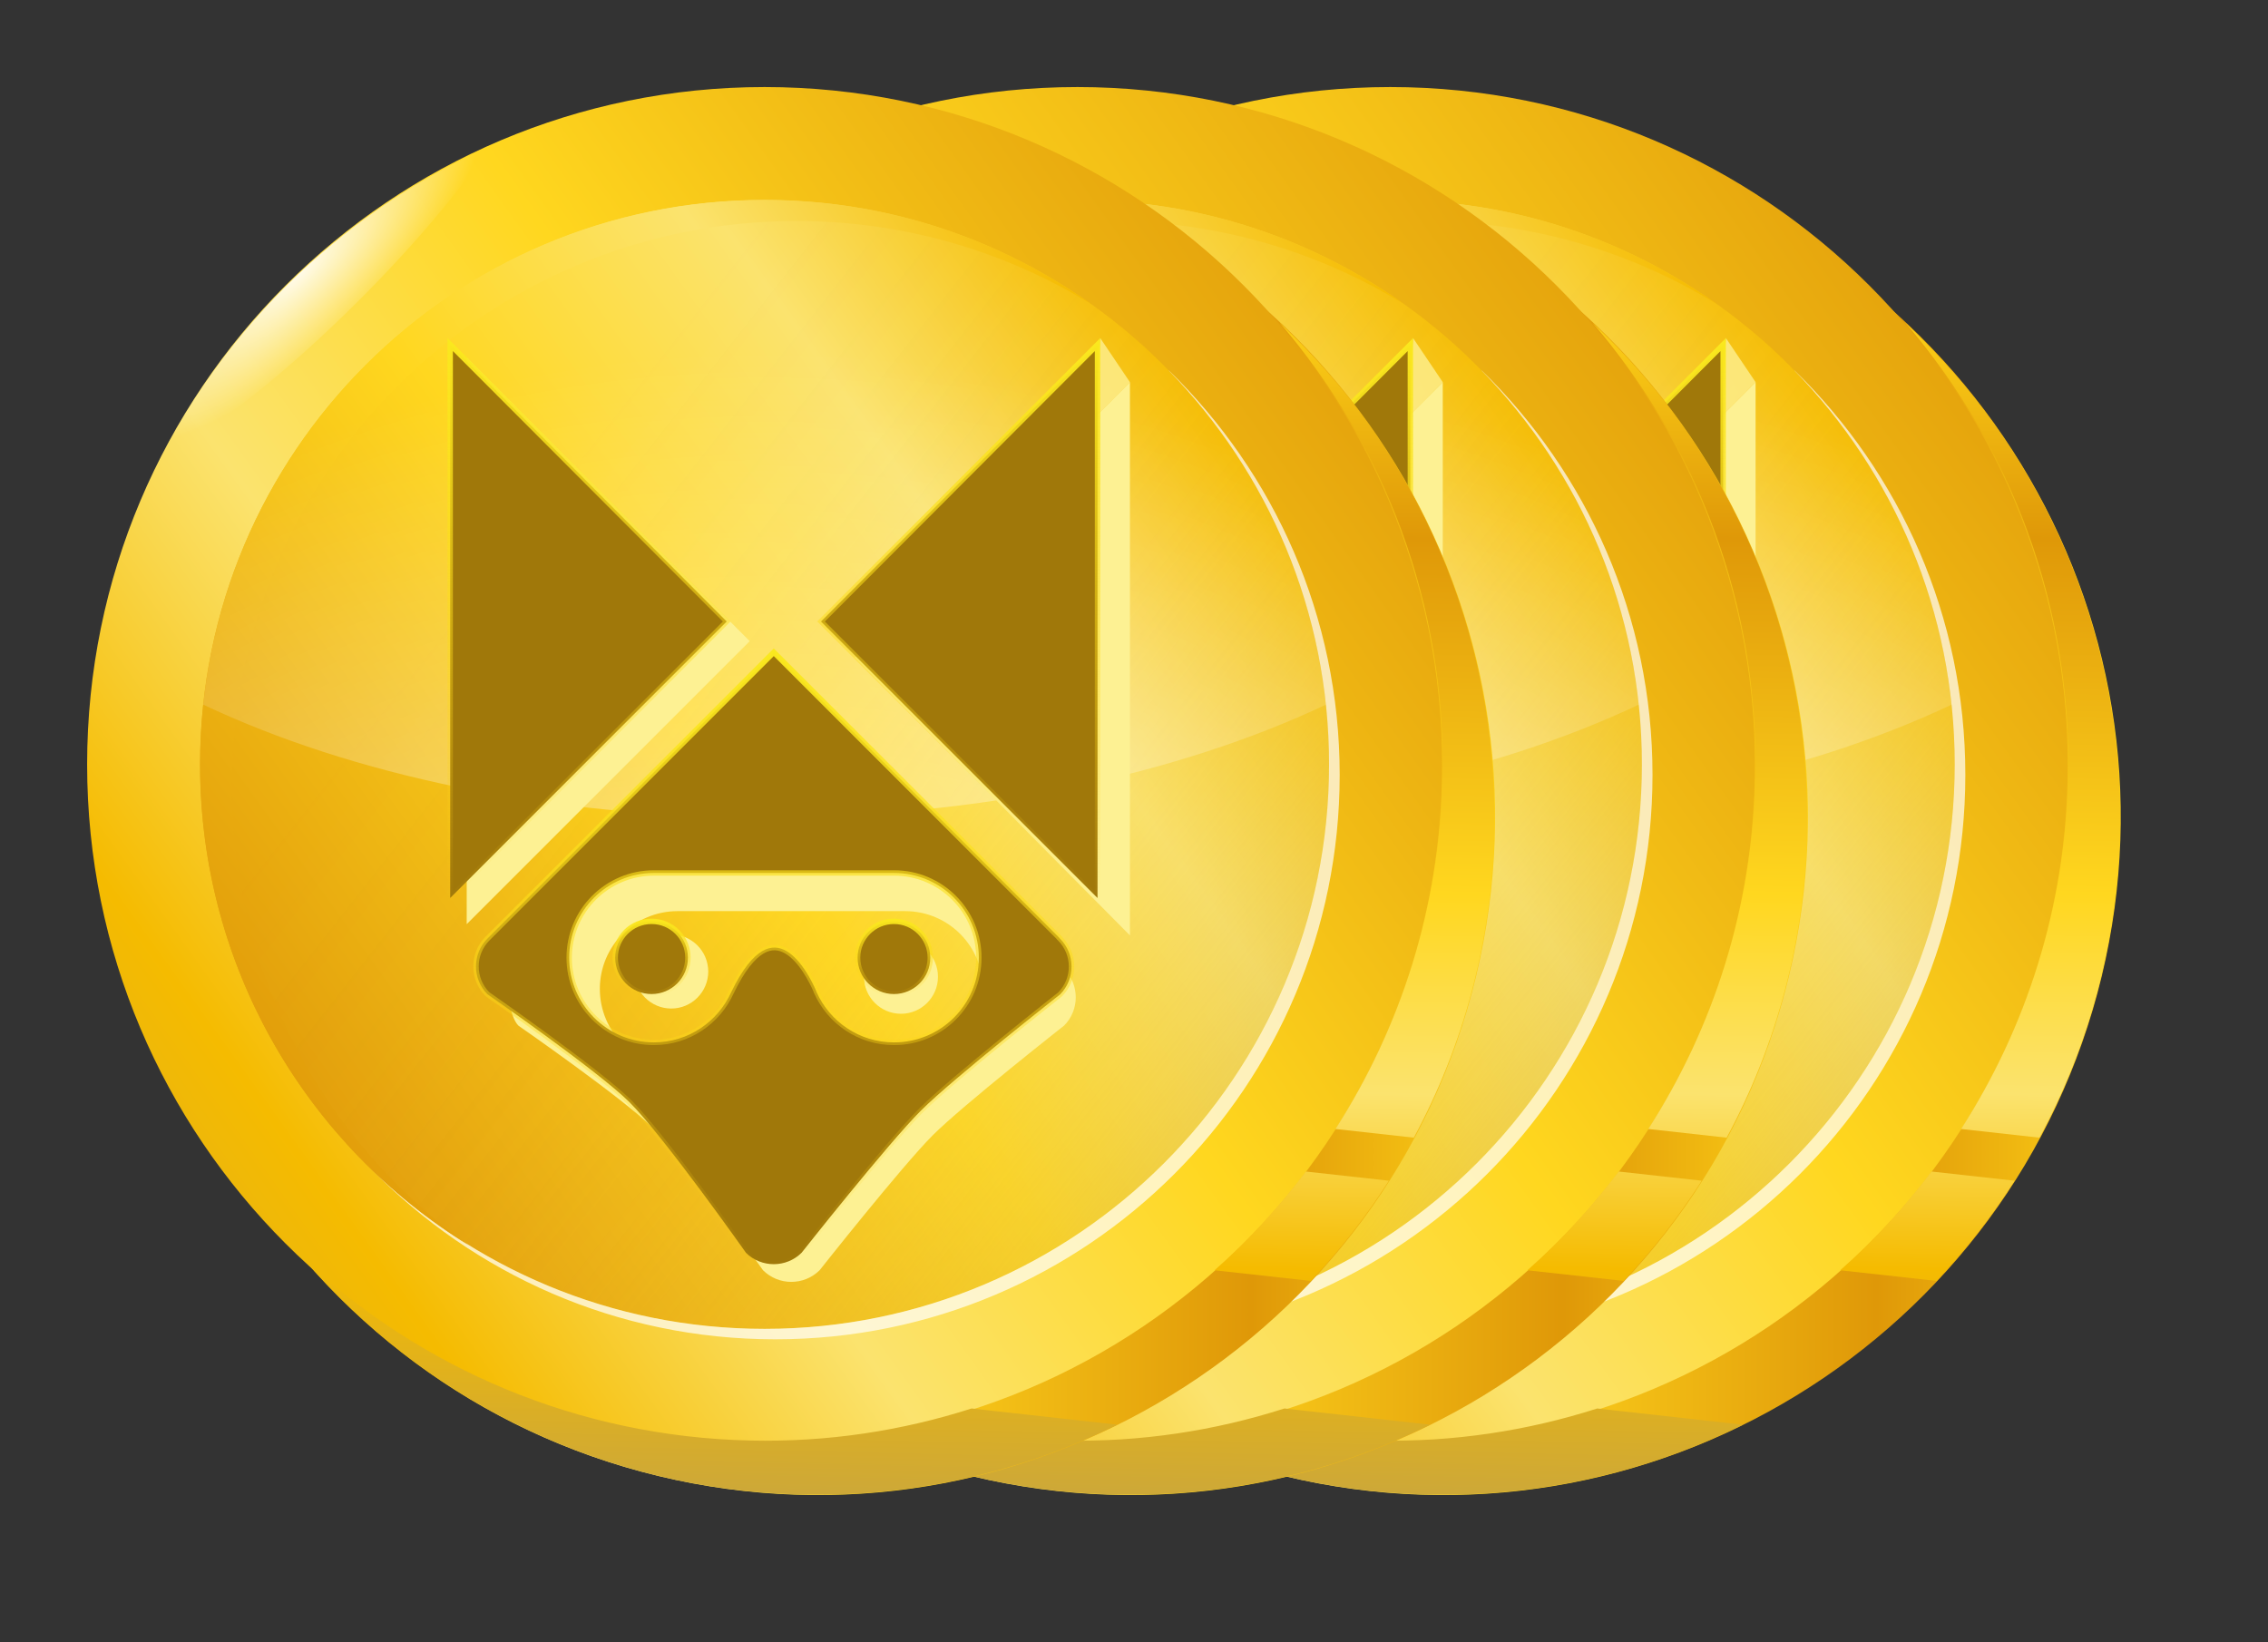 <svg width="58" height="42" viewBox="0 0 58 42" fill="none" xmlns="http://www.w3.org/2000/svg">
<rect x="0" y="0" width="58" height="42" fill="#333333" stroke="none"/>
<path d="M53.748 24.967C55.991 15.665 50.269 6.306 40.967 4.062C31.665 1.819 22.306 7.541 20.062 16.843C17.819 26.145 23.541 35.504 32.843 37.748C42.145 39.991 51.504 34.269 53.748 24.967Z" fill="url(#paint0_linear_588_111)"/>
<path d="M35.553 36.877C45.122 36.877 52.879 29.12 52.879 19.551C52.879 9.983 45.122 2.226 35.553 2.226C25.985 2.226 18.228 9.983 18.228 19.551C18.228 29.12 25.985 36.877 35.553 36.877Z" fill="url(#paint1_linear_588_111)"/>
<path d="M35.553 33.986C43.526 33.986 49.988 27.523 49.988 19.551C49.988 11.579 43.526 5.116 35.553 5.116C27.581 5.116 21.118 11.579 21.118 19.551C21.118 27.523 27.581 33.986 35.553 33.986Z" fill="url(#paint2_linear_588_111)"/>
<path style="mix-blend-mode:multiply" opacity="0.5" d="M35.553 33.986C43.526 33.986 49.988 27.523 49.988 19.551C49.988 11.579 43.526 5.116 35.553 5.116C27.581 5.116 21.118 11.579 21.118 19.551C21.118 27.523 27.581 33.986 35.553 33.986Z" fill="url(#paint3_linear_588_111)"/>
<g style="mix-blend-mode:overlay" opacity="0.7">
<path d="M45.891 9.478C48.424 12.079 49.988 15.629 49.988 19.547C49.988 27.519 43.525 33.983 35.553 33.983C31.634 33.983 28.084 32.418 25.484 29.885C28.107 32.578 31.769 34.251 35.825 34.251C43.797 34.251 50.26 27.788 50.26 19.816C50.26 15.759 48.584 12.097 45.894 9.475L45.891 9.478Z" fill="white"/>
</g>
<path style="mix-blend-mode:multiply" d="M21.927 20.091C21.927 12.119 28.39 5.652 36.365 5.652C39.137 5.652 41.722 6.435 43.92 7.787C41.558 6.103 38.671 5.112 35.553 5.112C27.578 5.112 21.115 11.575 21.115 19.551C21.115 24.755 23.867 29.311 27.995 31.852C24.322 29.233 21.927 24.945 21.927 20.091Z" fill="url(#paint4_linear_588_111)"/>
<path style="mix-blend-mode:multiply" d="M49.392 29.96L51.519 30.195C50.934 31.111 50.268 31.968 49.526 32.758L47.06 32.486C47.921 31.726 48.699 30.876 49.396 29.96H49.392Z" fill="url(#paint5_linear_588_111)"/>
<path style="mix-blend-mode:multiply" d="M52.89 19.898C52.987 15.461 51.404 11.375 48.725 8.253C52.197 11.501 54.324 16.154 54.213 21.284C54.149 24.111 53.412 26.763 52.156 29.095L50.152 28.872C51.817 26.279 52.816 23.206 52.886 19.898H52.89Z" fill="url(#paint6_linear_588_111)"/>
<path style="mix-blend-mode:multiply" d="M23.741 32.172C26.747 34.984 30.755 36.743 35.196 36.84C37.166 36.884 39.066 36.59 40.847 36.02L44.572 36.434C42.151 37.633 39.413 38.285 36.522 38.221C31.396 38.11 26.84 35.778 23.744 32.172H23.741Z" fill="url(#paint7_linear_588_111)"/>
<path style="mix-blend-mode:overlay" opacity="0.9" d="M35.553 20.903C41.078 20.903 46.114 19.812 49.91 18.02C49.147 10.767 43.011 5.112 35.553 5.112C28.096 5.112 21.96 10.763 21.197 18.02C24.993 19.812 30.025 20.903 35.553 20.903Z" fill="url(#paint8_radial_588_111)"/>
<path style="mix-blend-mode:overlay" opacity="0.9" d="M49.027 29.613C49.843 31.483 46.978 34.534 42.627 36.431C38.28 38.327 34.093 38.349 33.277 36.483C32.462 34.613 35.326 31.562 39.677 29.666C44.024 27.77 48.212 27.747 49.027 29.613Z" fill="url(#paint9_radial_588_111)"/>
<path style="mix-blend-mode:overlay" opacity="0.9" d="M25.19 7.672C26.606 6.257 27.772 4.863 28.528 3.742C24.907 5.348 21.942 8.16 20.135 11.666C21.342 11.092 23.249 9.613 25.19 7.672Z" fill="url(#paint10_radial_588_111)"/>
<path opacity="0.78" d="M44.136 8.645L44.896 9.773L43.995 10.678L44.136 8.645Z" fill="#FDF193"/>
<path d="M27.935 16.348V23.634L35.173 16.396L27.935 9.144V16.348Z" fill="#FDF193"/>
<path d="M44.896 16.974V23.922L37.863 16.818L44.896 9.773V16.974Z" fill="#FDF193"/>
<path d="M33.166 23.899C32.645 23.899 32.22 24.324 32.22 24.846C32.22 25.367 32.645 25.792 33.166 25.792C33.688 25.792 34.112 25.367 34.112 24.846C34.112 24.324 33.688 23.899 33.166 23.899Z" fill="#FDF193"/>
<path d="M39.041 25.926C39.563 25.926 39.987 25.502 39.987 24.979C39.987 24.457 39.563 24.033 39.041 24.033C38.518 24.033 38.094 24.457 38.094 24.979C38.094 25.502 38.518 25.926 39.041 25.926Z" fill="#FDF193"/>
<path d="M43.212 24.78L36.235 17.803L29.257 23.39C28.859 23.789 28.859 25.827 29.257 26.229C29.257 26.229 31.925 28.081 32.692 28.84C33.511 29.652 35.512 32.484 35.512 32.484C35.911 32.882 36.559 32.882 36.961 32.484C36.961 32.484 39.055 29.835 39.848 29.038C40.623 28.263 43.212 26.229 43.212 26.229C43.611 25.831 43.611 25.182 43.212 24.78ZM39.144 27.28C38.336 27.28 37.333 27.252 37.023 26.559C37.023 26.559 36.72 26.68 36.677 26.213C36.374 26.68 35.792 26.338 36.331 25.867C36.171 25.498 35.699 24.279 34.6 26.559C34.291 27.252 34.137 27.28 33.329 27.28C32.23 27.28 31.34 26.389 31.34 25.29C31.34 24.191 32.23 23.301 33.329 23.301H39.148C40.247 23.301 41.137 24.191 41.137 25.29C41.137 26.389 40.247 27.28 39.148 27.28H39.144Z" fill="#FDF193"/>
<path d="M34.584 15.894L27.513 22.965V15.845V8.812L34.584 15.894Z" fill="#A0780A" stroke="url(#paint11_linear_588_111)" stroke-width="0.138"/>
<path d="M44.067 15.845V22.965L36.996 15.894L44.067 8.812V15.845Z" fill="#A0780A" stroke="url(#paint12_linear_588_111)" stroke-width="0.138"/>
<path d="M33.592 24.491C33.592 25.005 33.176 25.421 32.663 25.421C32.15 25.421 31.733 25.005 31.733 24.491C31.733 23.978 32.15 23.562 32.663 23.562C33.176 23.562 33.592 23.978 33.592 24.491Z" fill="#A0780A" stroke="url(#paint13_linear_588_111)" stroke-width="0.138"/>
<path d="M39.79 24.491C39.79 25.005 39.374 25.421 38.861 25.421C38.348 25.421 37.932 25.005 37.932 24.491C37.932 23.978 38.348 23.562 38.861 23.562C39.374 23.562 39.79 23.978 39.79 24.491Z" fill="#A0780A" stroke="url(#paint14_linear_588_111)" stroke-width="0.138"/>
<path d="M43.107 24.004C43.5 24.397 43.501 25.037 43.11 25.431L43.106 25.434L43.083 25.452L42.994 25.522C42.918 25.582 42.808 25.67 42.673 25.777C42.404 25.991 42.036 26.285 41.643 26.605C40.858 27.244 39.966 27.988 39.554 28.399L39.596 28.441L39.554 28.399C39.13 28.821 38.365 29.733 37.708 30.536C37.379 30.938 37.076 31.314 36.856 31.59C36.746 31.728 36.656 31.84 36.594 31.919L36.522 32.009L36.504 32.032L36.5 32.037C36.107 32.427 35.471 32.427 35.077 32.039L35.075 32.035L35.057 32.01L34.988 31.913C34.929 31.829 34.843 31.709 34.737 31.562C34.525 31.268 34.234 30.867 33.916 30.439C33.281 29.586 32.533 28.619 32.097 28.186L32.097 28.186C31.688 27.781 30.776 27.089 29.971 26.501C29.568 26.206 29.19 25.936 28.913 25.74C28.774 25.642 28.661 25.563 28.582 25.508L28.491 25.444L28.467 25.427L28.464 25.425C28.075 25.031 28.076 24.393 28.468 24L35.788 16.681L43.087 23.98V23.984L43.107 24.004ZM36.877 25.356L36.877 25.359L36.883 25.373C37.222 26.131 37.98 26.658 38.861 26.658H38.865C40.062 26.658 41.032 25.688 41.032 24.491C41.032 23.295 40.062 22.325 38.865 22.325H32.722C31.525 22.325 30.556 23.295 30.556 24.491C30.556 25.688 31.525 26.658 32.722 26.658C33.603 26.658 34.361 26.127 34.7 25.374C34.987 24.777 35.256 24.463 35.493 24.324C35.724 24.189 35.93 24.216 36.114 24.324C36.303 24.434 36.467 24.628 36.596 24.826C36.725 25.021 36.814 25.212 36.857 25.308C36.861 25.318 36.865 25.327 36.868 25.335L36.868 25.335C36.872 25.343 36.874 25.349 36.877 25.356Z" fill="#A0780A" stroke="url(#paint15_linear_588_111)" stroke-width="0.138"/>
<path d="M45.748 24.967C47.991 15.665 42.269 6.306 32.967 4.062C23.665 1.819 14.306 7.541 12.062 16.843C9.819 26.145 15.541 35.504 24.843 37.748C34.145 39.991 43.504 34.269 45.748 24.967Z" fill="url(#paint16_linear_588_111)"/>
<path d="M27.553 36.877C37.122 36.877 44.879 29.12 44.879 19.551C44.879 9.983 37.122 2.226 27.553 2.226C17.985 2.226 10.228 9.983 10.228 19.551C10.228 29.12 17.985 36.877 27.553 36.877Z" fill="url(#paint17_linear_588_111)"/>
<path d="M27.553 33.986C35.526 33.986 41.988 27.523 41.988 19.551C41.988 11.579 35.526 5.116 27.553 5.116C19.581 5.116 13.118 11.579 13.118 19.551C13.118 27.523 19.581 33.986 27.553 33.986Z" fill="url(#paint18_linear_588_111)"/>
<path style="mix-blend-mode:multiply" opacity="0.5" d="M27.553 33.986C35.526 33.986 41.988 27.523 41.988 19.551C41.988 11.579 35.526 5.116 27.553 5.116C19.581 5.116 13.118 11.579 13.118 19.551C13.118 27.523 19.581 33.986 27.553 33.986Z" fill="url(#paint19_linear_588_111)"/>
<g style="mix-blend-mode:overlay" opacity="0.7">
<path d="M37.891 9.478C40.424 12.079 41.988 15.629 41.988 19.547C41.988 27.519 35.525 33.983 27.553 33.983C23.634 33.983 20.084 32.418 17.484 29.885C20.107 32.578 23.769 34.251 27.825 34.251C35.797 34.251 42.26 27.788 42.26 19.816C42.26 15.759 40.584 12.097 37.894 9.475L37.891 9.478Z" fill="white"/>
</g>
<path style="mix-blend-mode:multiply" d="M13.927 20.091C13.927 12.119 20.39 5.652 28.366 5.652C31.137 5.652 33.722 6.435 35.92 7.787C33.558 6.103 30.671 5.112 27.553 5.112C19.578 5.112 13.115 11.575 13.115 19.551C13.115 24.755 15.867 29.311 19.995 31.852C16.322 29.233 13.927 24.945 13.927 20.091Z" fill="url(#paint20_linear_588_111)"/>
<path style="mix-blend-mode:multiply" d="M41.392 29.96L43.519 30.195C42.934 31.111 42.268 31.968 41.526 32.758L39.06 32.486C39.921 31.726 40.699 30.876 41.396 29.96H41.392Z" fill="url(#paint21_linear_588_111)"/>
<path style="mix-blend-mode:multiply" d="M44.89 19.898C44.987 15.461 43.404 11.375 40.725 8.253C44.197 11.501 46.324 16.154 46.213 21.284C46.149 24.111 45.412 26.763 44.156 29.095L42.152 28.872C43.817 26.279 44.816 23.206 44.886 19.898H44.89Z" fill="url(#paint22_linear_588_111)"/>
<path style="mix-blend-mode:multiply" d="M15.741 32.172C18.747 34.984 22.755 36.743 27.196 36.84C29.166 36.884 31.066 36.59 32.847 36.02L36.572 36.434C34.151 37.633 31.413 38.285 28.522 38.221C23.396 38.11 18.84 35.778 15.745 32.172H15.741Z" fill="url(#paint23_linear_588_111)"/>
<path style="mix-blend-mode:overlay" opacity="0.9" d="M27.553 20.903C33.078 20.903 38.114 19.812 41.91 18.02C41.147 10.767 35.011 5.112 27.553 5.112C20.096 5.112 13.96 10.763 13.197 18.02C16.993 19.812 22.025 20.903 27.553 20.903Z" fill="url(#paint24_radial_588_111)"/>
<path style="mix-blend-mode:overlay" opacity="0.9" d="M41.027 29.613C41.843 31.483 38.978 34.534 34.627 36.431C30.28 38.327 26.093 38.349 25.277 36.483C24.462 34.613 27.326 31.562 31.677 29.666C36.024 27.77 40.212 27.747 41.027 29.613Z" fill="url(#paint25_radial_588_111)"/>
<path style="mix-blend-mode:overlay" opacity="0.9" d="M17.19 7.672C18.606 6.257 19.772 4.863 20.528 3.742C16.907 5.348 13.942 8.16 12.135 11.666C13.342 11.092 15.249 9.613 17.19 7.672Z" fill="url(#paint26_radial_588_111)"/>
<path opacity="0.78" d="M36.136 8.645L36.896 9.773L35.995 10.678L36.136 8.645Z" fill="#FDF193"/>
<path d="M19.935 16.348V23.634L27.173 16.396L19.935 9.144V16.348Z" fill="#FDF193"/>
<path d="M36.896 16.974V23.922L29.863 16.818L36.896 9.773V16.974Z" fill="#FDF193"/>
<path d="M25.166 23.899C24.645 23.899 24.22 24.324 24.22 24.846C24.22 25.367 24.645 25.792 25.166 25.792C25.688 25.792 26.112 25.367 26.112 24.846C26.112 24.324 25.688 23.899 25.166 23.899Z" fill="#FDF193"/>
<path d="M31.041 25.926C31.563 25.926 31.987 25.502 31.987 24.979C31.987 24.457 31.563 24.033 31.041 24.033C30.518 24.033 30.095 24.457 30.095 24.979C30.095 25.502 30.518 25.926 31.041 25.926Z" fill="#FDF193"/>
<path d="M35.212 24.78L28.235 17.803L21.257 23.39C20.859 23.789 20.859 25.827 21.257 26.229C21.257 26.229 23.925 28.081 24.692 28.84C25.512 29.652 27.512 32.484 27.512 32.484C27.911 32.882 28.559 32.882 28.961 32.484C28.961 32.484 31.055 29.835 31.848 29.038C32.623 28.263 35.212 26.229 35.212 26.229C35.611 25.831 35.611 25.182 35.212 24.78ZM31.144 27.28C30.336 27.28 29.332 27.252 29.023 26.559C29.023 26.559 28.72 26.68 28.677 26.213C28.374 26.68 27.792 26.338 28.331 25.867C28.171 25.498 27.699 24.279 26.6 26.559C26.291 27.252 26.137 27.28 25.329 27.28C24.23 27.28 23.34 26.389 23.34 25.29C23.34 24.191 24.23 23.301 25.329 23.301H31.148C32.247 23.301 33.137 24.191 33.137 25.29C33.137 26.389 32.247 27.28 31.148 27.28H31.144Z" fill="#FDF193"/>
<path d="M26.584 15.894L19.513 22.965V15.845V8.812L26.584 15.894Z" fill="#A0780A" stroke="url(#paint27_linear_588_111)" stroke-width="0.138"/>
<path d="M36.067 15.845V22.965L28.996 15.894L36.067 8.812V15.845Z" fill="#A0780A" stroke="url(#paint28_linear_588_111)" stroke-width="0.138"/>
<path d="M25.592 24.491C25.592 25.005 25.176 25.421 24.663 25.421C24.149 25.421 23.733 25.005 23.733 24.491C23.733 23.978 24.149 23.562 24.663 23.562C25.176 23.562 25.592 23.978 25.592 24.491Z" fill="#A0780A" stroke="url(#paint29_linear_588_111)" stroke-width="0.138"/>
<path d="M31.79 24.491C31.79 25.005 31.374 25.421 30.861 25.421C30.348 25.421 29.932 25.005 29.932 24.491C29.932 23.978 30.348 23.562 30.861 23.562C31.374 23.562 31.79 23.978 31.79 24.491Z" fill="#A0780A" stroke="url(#paint30_linear_588_111)" stroke-width="0.138"/>
<path d="M35.107 24.004C35.5 24.397 35.501 25.037 35.11 25.431L35.106 25.434L35.083 25.452L34.994 25.522C34.918 25.582 34.808 25.67 34.673 25.777C34.404 25.991 34.036 26.285 33.643 26.605C32.858 27.244 31.966 27.988 31.554 28.399L31.596 28.441L31.554 28.399C31.13 28.821 30.365 29.733 29.708 30.536C29.379 30.938 29.076 31.314 28.856 31.59C28.746 31.728 28.656 31.84 28.594 31.919L28.522 32.009L28.504 32.032L28.5 32.037C28.107 32.427 27.471 32.427 27.077 32.039L27.075 32.035L27.057 32.01L26.988 31.913C26.929 31.829 26.843 31.709 26.737 31.562C26.525 31.268 26.234 30.867 25.916 30.439C25.28 29.586 24.533 28.619 24.097 28.186L24.097 28.186C23.688 27.781 22.776 27.089 21.971 26.501C21.568 26.206 21.19 25.936 20.913 25.74C20.774 25.642 20.661 25.563 20.582 25.508L20.491 25.444L20.467 25.427L20.464 25.425C20.075 25.031 20.076 24.393 20.468 24L27.788 16.681L35.087 23.98V23.984L35.107 24.004ZM28.877 25.356L28.877 25.359L28.883 25.373C29.222 26.131 29.98 26.658 30.861 26.658H30.865C32.062 26.658 33.032 25.688 33.032 24.491C33.032 23.295 32.062 22.325 30.865 22.325H24.722C23.525 22.325 22.556 23.295 22.556 24.491C22.556 25.688 23.525 26.658 24.722 26.658C25.603 26.658 26.361 26.127 26.7 25.374C26.987 24.777 27.256 24.463 27.493 24.324C27.724 24.189 27.93 24.216 28.114 24.324C28.302 24.434 28.467 24.628 28.596 24.826C28.725 25.021 28.814 25.212 28.857 25.308C28.861 25.318 28.865 25.327 28.868 25.335L28.868 25.335C28.872 25.343 28.875 25.349 28.877 25.356Z" fill="#A0780A" stroke="url(#paint31_linear_588_111)" stroke-width="0.138"/>
<path d="M37.748 24.967C39.991 15.665 34.269 6.306 24.967 4.062C15.665 1.819 6.306 7.541 4.062 16.843C1.819 26.145 7.541 35.504 16.843 37.748C26.145 39.991 35.504 34.269 37.748 24.967Z" fill="url(#paint32_linear_588_111)"/>
<path d="M19.553 36.877C29.122 36.877 36.879 29.12 36.879 19.551C36.879 9.983 29.122 2.226 19.553 2.226C9.985 2.226 2.228 9.983 2.228 19.551C2.228 29.12 9.985 36.877 19.553 36.877Z" fill="url(#paint33_linear_588_111)"/>
<path d="M19.553 33.986C27.526 33.986 33.988 27.523 33.988 19.551C33.988 11.579 27.526 5.116 19.553 5.116C11.581 5.116 5.118 11.579 5.118 19.551C5.118 27.523 11.581 33.986 19.553 33.986Z" fill="url(#paint34_linear_588_111)"/>
<path style="mix-blend-mode:multiply" opacity="0.5" d="M19.553 33.986C27.526 33.986 33.988 27.523 33.988 19.551C33.988 11.579 27.526 5.116 19.553 5.116C11.581 5.116 5.118 11.579 5.118 19.551C5.118 27.523 11.581 33.986 19.553 33.986Z" fill="url(#paint35_linear_588_111)"/>
<g style="mix-blend-mode:overlay" opacity="0.7">
<path d="M29.891 9.478C32.424 12.079 33.988 15.629 33.988 19.547C33.988 27.519 27.525 33.983 19.553 33.983C15.634 33.983 12.084 32.418 9.484 29.885C12.107 32.578 15.769 34.251 19.825 34.251C27.797 34.251 34.26 27.788 34.26 19.816C34.26 15.759 32.584 12.097 29.894 9.475L29.891 9.478Z" fill="white"/>
</g>
<path style="mix-blend-mode:multiply" d="M5.927 20.091C5.927 12.119 12.39 5.652 20.366 5.652C23.137 5.652 25.722 6.435 27.92 7.787C25.558 6.103 22.671 5.112 19.553 5.112C11.578 5.112 5.115 11.575 5.115 19.551C5.115 24.755 7.868 29.311 11.995 31.852C8.322 29.233 5.927 24.945 5.927 20.091Z" fill="url(#paint36_linear_588_111)"/>
<path style="mix-blend-mode:multiply" d="M33.392 29.96L35.519 30.195C34.934 31.111 34.268 31.968 33.526 32.758L31.06 32.486C31.921 31.726 32.699 30.876 33.396 29.96H33.392Z" fill="url(#paint37_linear_588_111)"/>
<path style="mix-blend-mode:multiply" d="M36.89 19.898C36.987 15.461 35.404 11.375 32.725 8.253C36.197 11.501 38.324 16.154 38.213 21.284C38.149 24.111 37.412 26.763 36.156 29.095L34.152 28.872C35.817 26.279 36.816 23.206 36.886 19.898H36.89Z" fill="url(#paint38_linear_588_111)"/>
<path style="mix-blend-mode:multiply" d="M7.741 32.172C10.747 34.984 14.755 36.743 19.196 36.84C21.166 36.884 23.066 36.59 24.847 36.02L28.572 36.434C26.151 37.633 23.413 38.285 20.522 38.221C15.396 38.11 10.84 35.778 7.745 32.172H7.741Z" fill="url(#paint39_linear_588_111)"/>
<path style="mix-blend-mode:overlay" opacity="0.9" d="M19.553 20.903C25.078 20.903 30.114 19.812 33.91 18.02C33.147 10.767 27.011 5.112 19.553 5.112C12.096 5.112 5.96 10.763 5.197 18.02C8.993 19.812 14.025 20.903 19.553 20.903Z" fill="url(#paint40_radial_588_111)"/>
<path style="mix-blend-mode:overlay" opacity="0.9" d="M33.027 29.613C33.843 31.483 30.978 34.534 26.628 36.431C22.28 38.327 18.093 38.349 17.277 36.483C16.462 34.613 19.326 31.562 23.677 29.666C28.024 27.77 32.212 27.747 33.027 29.613Z" fill="url(#paint41_radial_588_111)"/>
<path style="mix-blend-mode:overlay" opacity="0.9" d="M9.19 7.672C10.606 6.257 11.772 4.863 12.528 3.742C8.907 5.348 5.942 8.16 4.135 11.666C5.342 11.092 7.249 9.613 9.19 7.672Z" fill="url(#paint42_radial_588_111)"/>
<path opacity="0.78" d="M28.136 8.645L28.896 9.773L27.994 10.678L28.136 8.645Z" fill="#FDF193"/>
<path d="M11.935 16.348V23.634L19.173 16.396L11.935 9.144V16.348Z" fill="#FDF193"/>
<path d="M28.896 16.974V23.922L21.863 16.818L28.896 9.773V16.974Z" fill="#FDF193"/>
<path d="M17.166 23.899C16.645 23.899 16.22 24.324 16.22 24.846C16.22 25.367 16.645 25.792 17.166 25.792C17.688 25.792 18.112 25.367 18.112 24.846C18.112 24.324 17.688 23.899 17.166 23.899Z" fill="#FDF193"/>
<path d="M23.041 25.926C23.563 25.926 23.987 25.502 23.987 24.979C23.987 24.457 23.563 24.033 23.041 24.033C22.518 24.033 22.095 24.457 22.095 24.979C22.095 25.502 22.518 25.926 23.041 25.926Z" fill="#FDF193"/>
<path d="M27.212 24.78L20.235 17.803L13.257 23.39C12.859 23.789 12.859 25.827 13.257 26.229C13.257 26.229 15.925 28.081 16.692 28.84C17.512 29.652 19.512 32.484 19.512 32.484C19.911 32.882 20.559 32.882 20.961 32.484C20.961 32.484 23.055 29.835 23.848 29.038C24.623 28.263 27.212 26.229 27.212 26.229C27.61 25.831 27.61 25.182 27.212 24.78ZM23.144 27.28C22.336 27.28 21.332 27.252 21.023 26.559C21.023 26.559 20.72 26.68 20.677 26.213C20.374 26.68 19.792 26.338 20.331 25.867C20.171 25.498 19.699 24.279 18.6 26.559C18.291 27.252 18.137 27.28 17.329 27.28C16.23 27.28 15.34 26.389 15.34 25.29C15.34 24.191 16.23 23.301 17.329 23.301H23.148C24.247 23.301 25.137 24.191 25.137 25.29C25.137 26.389 24.247 27.28 23.148 27.28H23.144Z" fill="#FDF193"/>
<path d="M18.584 15.894L11.513 22.965V15.845V8.812L18.584 15.894Z" fill="#A0780A" stroke="url(#paint43_linear_588_111)" stroke-width="0.138"/>
<path d="M28.067 15.845V22.965L20.996 15.894L28.067 8.812V15.845Z" fill="#A0780A" stroke="url(#paint44_linear_588_111)" stroke-width="0.138"/>
<path d="M17.592 24.491C17.592 25.005 17.176 25.421 16.663 25.421C16.149 25.421 15.733 25.005 15.733 24.491C15.733 23.978 16.149 23.562 16.663 23.562C17.176 23.562 17.592 23.978 17.592 24.491Z" fill="#A0780A" stroke="url(#paint45_linear_588_111)" stroke-width="0.138"/>
<path d="M23.79 24.491C23.79 25.005 23.374 25.421 22.861 25.421C22.348 25.421 21.932 25.005 21.932 24.491C21.932 23.978 22.348 23.562 22.861 23.562C23.374 23.562 23.79 23.978 23.79 24.491Z" fill="#A0780A" stroke="url(#paint46_linear_588_111)" stroke-width="0.138"/>
<path d="M27.107 24.004C27.5 24.397 27.501 25.037 27.11 25.431L27.106 25.434L27.083 25.452L26.994 25.522C26.918 25.582 26.808 25.67 26.673 25.777C26.404 25.991 26.036 26.285 25.643 26.605C24.858 27.244 23.966 27.988 23.554 28.399L23.596 28.441L23.554 28.399C23.13 28.821 22.365 29.733 21.708 30.536C21.379 30.938 21.076 31.314 20.856 31.59C20.746 31.728 20.656 31.84 20.594 31.919L20.522 32.009L20.504 32.032L20.5 32.037C20.107 32.427 19.471 32.427 19.077 32.039L19.075 32.035L19.057 32.01L18.988 31.913C18.929 31.829 18.843 31.709 18.737 31.562C18.525 31.268 18.234 30.867 17.916 30.439C17.28 29.586 16.533 28.619 16.097 28.186L16.097 28.186C15.688 27.781 14.776 27.089 13.972 26.501C13.568 26.206 13.19 25.936 12.913 25.74C12.774 25.642 12.661 25.563 12.582 25.508L12.491 25.444L12.467 25.427L12.464 25.425C12.075 25.031 12.076 24.393 12.469 24L19.788 16.681L27.087 23.98V23.984L27.107 24.004ZM20.877 25.356L20.877 25.359L20.883 25.373C21.222 26.131 21.98 26.658 22.861 26.658H22.865C24.062 26.658 25.032 25.688 25.032 24.491C25.032 23.295 24.062 22.325 22.865 22.325H16.722C15.525 22.325 14.556 23.295 14.556 24.491C14.556 25.688 15.525 26.658 16.722 26.658C17.603 26.658 18.361 26.127 18.7 25.374C18.987 24.777 19.256 24.463 19.493 24.324C19.724 24.189 19.93 24.216 20.114 24.324C20.302 24.434 20.467 24.628 20.596 24.826C20.725 25.021 20.814 25.212 20.857 25.308C20.861 25.318 20.865 25.327 20.868 25.335L20.868 25.335C20.872 25.343 20.875 25.349 20.877 25.356Z" fill="#A0780A" stroke="url(#paint47_linear_588_111)" stroke-width="0.138"/>
<defs>
<linearGradient id="paint0_linear_588_111" x1="19.579" y1="20.904" x2="54.227" y2="20.904" gradientUnits="userSpaceOnUse">
<stop stop-color="#CDA838"/>
<stop offset="0.2" stop-color="#F5BB00"/>
<stop offset="0.35" stop-color="#FBE36E"/>
<stop offset="0.52" stop-color="#FFD71F"/>
<stop offset="0.82" stop-color="#DF9808"/>
<stop offset="1" stop-color="#FCCF17"/>
</linearGradient>
<linearGradient id="paint1_linear_588_111" x1="13.4" y1="35.432" x2="61.223" y2="1.145" gradientUnits="userSpaceOnUse">
<stop stop-color="#CDA838"/>
<stop offset="0.2" stop-color="#F5BB00"/>
<stop offset="0.35" stop-color="#FBE36E"/>
<stop offset="0.52" stop-color="#FFD71F"/>
<stop offset="0.82" stop-color="#DF9808"/>
<stop offset="1" stop-color="#FCCF17"/>
</linearGradient>
<linearGradient id="paint2_linear_588_111" x1="15.475" y1="33.945" x2="55.327" y2="5.373" gradientUnits="userSpaceOnUse">
<stop stop-color="#FCCF17"/>
<stop offset="0.18" stop-color="#DF9808"/>
<stop offset="0.48" stop-color="#FFD71F"/>
<stop offset="0.65" stop-color="#FBE36E"/>
<stop offset="0.8" stop-color="#F5BB00"/>
<stop offset="1" stop-color="#CDA838"/>
</linearGradient>
<linearGradient id="paint3_linear_588_111" x1="15.151" y1="3.54" x2="49.124" y2="30.201" gradientUnits="userSpaceOnUse">
<stop stop-color="#FBE36E" stop-opacity="0"/>
<stop offset="0.39" stop-color="#FAE26D" stop-opacity="0"/>
<stop offset="0.53" stop-color="#F9E06B" stop-opacity="0.04"/>
<stop offset="0.63" stop-color="#F6DD68" stop-opacity="0.1"/>
<stop offset="0.71" stop-color="#F2D864" stop-opacity="0.18"/>
<stop offset="0.78" stop-color="#EDD15E" stop-opacity="0.29"/>
<stop offset="0.84" stop-color="#E7CA57" stop-opacity="0.42"/>
<stop offset="0.9" stop-color="#E0C04E" stop-opacity="0.58"/>
<stop offset="0.95" stop-color="#D7B544" stop-opacity="0.76"/>
<stop offset="0.99" stop-color="#CEAA39" stop-opacity="0.97"/>
<stop offset="1" stop-color="#CDA838"/>
</linearGradient>
<linearGradient id="paint4_linear_588_111" x1="13.124" y1="30.19" x2="51.892" y2="2.393" gradientUnits="userSpaceOnUse">
<stop stop-color="#FCCF17"/>
<stop offset="0.18" stop-color="#DF9808"/>
<stop offset="0.48" stop-color="#FFD71F"/>
<stop offset="0.65" stop-color="#FBE36E"/>
<stop offset="0.8" stop-color="#F5BB00"/>
<stop offset="1" stop-color="#CDA838"/>
</linearGradient>
<linearGradient id="paint5_linear_588_111" x1="49.79" y1="8.279" x2="49.13" y2="38.502" gradientUnits="userSpaceOnUse">
<stop stop-color="#FCCF17"/>
<stop offset="0.18" stop-color="#DF9808"/>
<stop offset="0.48" stop-color="#FFD71F"/>
<stop offset="0.65" stop-color="#FBE36E"/>
<stop offset="0.8" stop-color="#F5BB00"/>
<stop offset="1" stop-color="#CDA838"/>
</linearGradient>
<linearGradient id="paint6_linear_588_111" x1="51.607" y1="8.318" x2="50.948" y2="38.541" gradientUnits="userSpaceOnUse">
<stop stop-color="#FCCF17"/>
<stop offset="0.18" stop-color="#DF9808"/>
<stop offset="0.48" stop-color="#FFD71F"/>
<stop offset="0.65" stop-color="#FBE36E"/>
<stop offset="0.8" stop-color="#F5BB00"/>
<stop offset="1" stop-color="#CDA838"/>
</linearGradient>
<linearGradient id="paint7_linear_588_111" x1="34.725" y1="7.95" x2="34.065" y2="38.172" gradientUnits="userSpaceOnUse">
<stop stop-color="#FCCF17"/>
<stop offset="0.18" stop-color="#DF9808"/>
<stop offset="0.48" stop-color="#FFD71F"/>
<stop offset="0.65" stop-color="#FBE36E"/>
<stop offset="0.8" stop-color="#F5BB00"/>
<stop offset="1" stop-color="#CDA838"/>
</linearGradient>
<radialGradient id="paint8_radial_588_111" cx="0" cy="0" r="1" gradientUnits="userSpaceOnUse" gradientTransform="translate(35.553 41.25) scale(32.212)">
<stop stop-color="white"/>
<stop offset="1" stop-color="white" stop-opacity="0"/>
</radialGradient>
<radialGradient id="paint9_radial_588_111" cx="0" cy="0" r="1" gradientUnits="userSpaceOnUse" gradientTransform="translate(44.054 42.632) rotate(-23.56) scale(8.519 3.62)">
<stop stop-color="white"/>
<stop offset="0.88" stop-color="white" stop-opacity="0"/>
</radialGradient>
<radialGradient id="paint10_radial_588_111" cx="0" cy="0" r="1" gradientUnits="userSpaceOnUse" gradientTransform="translate(23.6 6.973) rotate(-42.42) scale(6.087 1.887)">
<stop stop-color="white"/>
<stop offset="1" stop-color="white" stop-opacity="0"/>
</radialGradient>
<linearGradient id="paint11_linear_588_111" x1="31.063" y1="8.645" x2="31.063" y2="23.132" gradientUnits="userSpaceOnUse">
<stop stop-color="#FAE81E"/>
<stop offset="1" stop-color="#FCCF17" stop-opacity="0"/>
</linearGradient>
<linearGradient id="paint12_linear_588_111" x1="40.517" y1="8.645" x2="40.517" y2="23.132" gradientUnits="userSpaceOnUse">
<stop stop-color="#FAE81E"/>
<stop offset="1" stop-color="#FCCF17" stop-opacity="0"/>
</linearGradient>
<linearGradient id="paint13_linear_588_111" x1="32.663" y1="23.493" x2="32.663" y2="25.49" gradientUnits="userSpaceOnUse">
<stop stop-color="#FAE81E"/>
<stop offset="1" stop-color="#FCCF17" stop-opacity="0"/>
</linearGradient>
<linearGradient id="paint14_linear_588_111" x1="38.861" y1="23.493" x2="38.861" y2="25.49" gradientUnits="userSpaceOnUse">
<stop stop-color="#FAE81E"/>
<stop offset="1" stop-color="#FCCF17" stop-opacity="0"/>
</linearGradient>
<linearGradient id="paint15_linear_588_111" x1="35.788" y1="16.583" x2="35.788" y2="32.399" gradientUnits="userSpaceOnUse">
<stop stop-color="#FAE81E"/>
<stop offset="1" stop-color="#FCCF17" stop-opacity="0"/>
</linearGradient>
<linearGradient id="paint16_linear_588_111" x1="11.579" y1="20.904" x2="46.227" y2="20.904" gradientUnits="userSpaceOnUse">
<stop stop-color="#CDA838"/>
<stop offset="0.2" stop-color="#F5BB00"/>
<stop offset="0.35" stop-color="#FBE36E"/>
<stop offset="0.52" stop-color="#FFD71F"/>
<stop offset="0.82" stop-color="#DF9808"/>
<stop offset="1" stop-color="#FCCF17"/>
</linearGradient>
<linearGradient id="paint17_linear_588_111" x1="5.4" y1="35.432" x2="53.223" y2="1.145" gradientUnits="userSpaceOnUse">
<stop stop-color="#CDA838"/>
<stop offset="0.2" stop-color="#F5BB00"/>
<stop offset="0.35" stop-color="#FBE36E"/>
<stop offset="0.52" stop-color="#FFD71F"/>
<stop offset="0.82" stop-color="#DF9808"/>
<stop offset="1" stop-color="#FCCF17"/>
</linearGradient>
<linearGradient id="paint18_linear_588_111" x1="7.475" y1="33.945" x2="47.327" y2="5.373" gradientUnits="userSpaceOnUse">
<stop stop-color="#FCCF17"/>
<stop offset="0.18" stop-color="#DF9808"/>
<stop offset="0.48" stop-color="#FFD71F"/>
<stop offset="0.65" stop-color="#FBE36E"/>
<stop offset="0.8" stop-color="#F5BB00"/>
<stop offset="1" stop-color="#CDA838"/>
</linearGradient>
<linearGradient id="paint19_linear_588_111" x1="7.151" y1="3.54" x2="41.124" y2="30.201" gradientUnits="userSpaceOnUse">
<stop stop-color="#FBE36E" stop-opacity="0"/>
<stop offset="0.39" stop-color="#FAE26D" stop-opacity="0"/>
<stop offset="0.53" stop-color="#F9E06B" stop-opacity="0.04"/>
<stop offset="0.63" stop-color="#F6DD68" stop-opacity="0.1"/>
<stop offset="0.71" stop-color="#F2D864" stop-opacity="0.18"/>
<stop offset="0.78" stop-color="#EDD15E" stop-opacity="0.29"/>
<stop offset="0.84" stop-color="#E7CA57" stop-opacity="0.42"/>
<stop offset="0.9" stop-color="#E0C04E" stop-opacity="0.58"/>
<stop offset="0.95" stop-color="#D7B544" stop-opacity="0.76"/>
<stop offset="0.99" stop-color="#CEAA39" stop-opacity="0.97"/>
<stop offset="1" stop-color="#CDA838"/>
</linearGradient>
<linearGradient id="paint20_linear_588_111" x1="5.124" y1="30.19" x2="43.892" y2="2.393" gradientUnits="userSpaceOnUse">
<stop stop-color="#FCCF17"/>
<stop offset="0.18" stop-color="#DF9808"/>
<stop offset="0.48" stop-color="#FFD71F"/>
<stop offset="0.65" stop-color="#FBE36E"/>
<stop offset="0.8" stop-color="#F5BB00"/>
<stop offset="1" stop-color="#CDA838"/>
</linearGradient>
<linearGradient id="paint21_linear_588_111" x1="41.79" y1="8.279" x2="41.13" y2="38.502" gradientUnits="userSpaceOnUse">
<stop stop-color="#FCCF17"/>
<stop offset="0.18" stop-color="#DF9808"/>
<stop offset="0.48" stop-color="#FFD71F"/>
<stop offset="0.65" stop-color="#FBE36E"/>
<stop offset="0.8" stop-color="#F5BB00"/>
<stop offset="1" stop-color="#CDA838"/>
</linearGradient>
<linearGradient id="paint22_linear_588_111" x1="43.607" y1="8.318" x2="42.948" y2="38.541" gradientUnits="userSpaceOnUse">
<stop stop-color="#FCCF17"/>
<stop offset="0.18" stop-color="#DF9808"/>
<stop offset="0.48" stop-color="#FFD71F"/>
<stop offset="0.65" stop-color="#FBE36E"/>
<stop offset="0.8" stop-color="#F5BB00"/>
<stop offset="1" stop-color="#CDA838"/>
</linearGradient>
<linearGradient id="paint23_linear_588_111" x1="26.725" y1="7.95" x2="26.065" y2="38.172" gradientUnits="userSpaceOnUse">
<stop stop-color="#FCCF17"/>
<stop offset="0.18" stop-color="#DF9808"/>
<stop offset="0.48" stop-color="#FFD71F"/>
<stop offset="0.65" stop-color="#FBE36E"/>
<stop offset="0.8" stop-color="#F5BB00"/>
<stop offset="1" stop-color="#CDA838"/>
</linearGradient>
<radialGradient id="paint24_radial_588_111" cx="0" cy="0" r="1" gradientUnits="userSpaceOnUse" gradientTransform="translate(27.553 41.25) scale(32.212)">
<stop stop-color="white"/>
<stop offset="1" stop-color="white" stop-opacity="0"/>
</radialGradient>
<radialGradient id="paint25_radial_588_111" cx="0" cy="0" r="1" gradientUnits="userSpaceOnUse" gradientTransform="translate(36.054 42.632) rotate(-23.56) scale(8.519 3.62)">
<stop stop-color="white"/>
<stop offset="0.88" stop-color="white" stop-opacity="0"/>
</radialGradient>
<radialGradient id="paint26_radial_588_111" cx="0" cy="0" r="1" gradientUnits="userSpaceOnUse" gradientTransform="translate(15.6 6.973) rotate(-42.42) scale(6.087 1.887)">
<stop stop-color="white"/>
<stop offset="1" stop-color="white" stop-opacity="0"/>
</radialGradient>
<linearGradient id="paint27_linear_588_111" x1="23.063" y1="8.645" x2="23.063" y2="23.132" gradientUnits="userSpaceOnUse">
<stop stop-color="#FAE81E"/>
<stop offset="1" stop-color="#FCCF17" stop-opacity="0"/>
</linearGradient>
<linearGradient id="paint28_linear_588_111" x1="32.517" y1="8.645" x2="32.517" y2="23.132" gradientUnits="userSpaceOnUse">
<stop stop-color="#FAE81E"/>
<stop offset="1" stop-color="#FCCF17" stop-opacity="0"/>
</linearGradient>
<linearGradient id="paint29_linear_588_111" x1="24.663" y1="23.493" x2="24.663" y2="25.49" gradientUnits="userSpaceOnUse">
<stop stop-color="#FAE81E"/>
<stop offset="1" stop-color="#FCCF17" stop-opacity="0"/>
</linearGradient>
<linearGradient id="paint30_linear_588_111" x1="30.861" y1="23.493" x2="30.861" y2="25.49" gradientUnits="userSpaceOnUse">
<stop stop-color="#FAE81E"/>
<stop offset="1" stop-color="#FCCF17" stop-opacity="0"/>
</linearGradient>
<linearGradient id="paint31_linear_588_111" x1="27.788" y1="16.583" x2="27.788" y2="32.399" gradientUnits="userSpaceOnUse">
<stop stop-color="#FAE81E"/>
<stop offset="1" stop-color="#FCCF17" stop-opacity="0"/>
</linearGradient>
<linearGradient id="paint32_linear_588_111" x1="3.579" y1="20.904" x2="38.227" y2="20.904" gradientUnits="userSpaceOnUse">
<stop stop-color="#CDA838"/>
<stop offset="0.2" stop-color="#F5BB00"/>
<stop offset="0.35" stop-color="#FBE36E"/>
<stop offset="0.52" stop-color="#FFD71F"/>
<stop offset="0.82" stop-color="#DF9808"/>
<stop offset="1" stop-color="#FCCF17"/>
</linearGradient>
<linearGradient id="paint33_linear_588_111" x1="-2.6" y1="35.432" x2="45.223" y2="1.145" gradientUnits="userSpaceOnUse">
<stop stop-color="#CDA838"/>
<stop offset="0.2" stop-color="#F5BB00"/>
<stop offset="0.35" stop-color="#FBE36E"/>
<stop offset="0.52" stop-color="#FFD71F"/>
<stop offset="0.82" stop-color="#DF9808"/>
<stop offset="1" stop-color="#FCCF17"/>
</linearGradient>
<linearGradient id="paint34_linear_588_111" x1="-0.525" y1="33.945" x2="39.327" y2="5.373" gradientUnits="userSpaceOnUse">
<stop stop-color="#FCCF17"/>
<stop offset="0.18" stop-color="#DF9808"/>
<stop offset="0.48" stop-color="#FFD71F"/>
<stop offset="0.65" stop-color="#FBE36E"/>
<stop offset="0.8" stop-color="#F5BB00"/>
<stop offset="1" stop-color="#CDA838"/>
</linearGradient>
<linearGradient id="paint35_linear_588_111" x1="-0.849" y1="3.54" x2="33.124" y2="30.201" gradientUnits="userSpaceOnUse">
<stop stop-color="#FBE36E" stop-opacity="0"/>
<stop offset="0.39" stop-color="#FAE26D" stop-opacity="0"/>
<stop offset="0.53" stop-color="#F9E06B" stop-opacity="0.04"/>
<stop offset="0.63" stop-color="#F6DD68" stop-opacity="0.1"/>
<stop offset="0.71" stop-color="#F2D864" stop-opacity="0.18"/>
<stop offset="0.78" stop-color="#EDD15E" stop-opacity="0.29"/>
<stop offset="0.84" stop-color="#E7CA57" stop-opacity="0.42"/>
<stop offset="0.9" stop-color="#E0C04E" stop-opacity="0.58"/>
<stop offset="0.95" stop-color="#D7B544" stop-opacity="0.76"/>
<stop offset="0.99" stop-color="#CEAA39" stop-opacity="0.97"/>
<stop offset="1" stop-color="#CDA838"/>
</linearGradient>
<linearGradient id="paint36_linear_588_111" x1="-2.876" y1="30.19" x2="35.892" y2="2.393" gradientUnits="userSpaceOnUse">
<stop stop-color="#FCCF17"/>
<stop offset="0.18" stop-color="#DF9808"/>
<stop offset="0.48" stop-color="#FFD71F"/>
<stop offset="0.65" stop-color="#FBE36E"/>
<stop offset="0.8" stop-color="#F5BB00"/>
<stop offset="1" stop-color="#CDA838"/>
</linearGradient>
<linearGradient id="paint37_linear_588_111" x1="33.79" y1="8.279" x2="33.13" y2="38.502" gradientUnits="userSpaceOnUse">
<stop stop-color="#FCCF17"/>
<stop offset="0.18" stop-color="#DF9808"/>
<stop offset="0.48" stop-color="#FFD71F"/>
<stop offset="0.65" stop-color="#FBE36E"/>
<stop offset="0.8" stop-color="#F5BB00"/>
<stop offset="1" stop-color="#CDA838"/>
</linearGradient>
<linearGradient id="paint38_linear_588_111" x1="35.607" y1="8.318" x2="34.948" y2="38.541" gradientUnits="userSpaceOnUse">
<stop stop-color="#FCCF17"/>
<stop offset="0.18" stop-color="#DF9808"/>
<stop offset="0.48" stop-color="#FFD71F"/>
<stop offset="0.65" stop-color="#FBE36E"/>
<stop offset="0.8" stop-color="#F5BB00"/>
<stop offset="1" stop-color="#CDA838"/>
</linearGradient>
<linearGradient id="paint39_linear_588_111" x1="18.725" y1="7.95" x2="18.065" y2="38.172" gradientUnits="userSpaceOnUse">
<stop stop-color="#FCCF17"/>
<stop offset="0.18" stop-color="#DF9808"/>
<stop offset="0.48" stop-color="#FFD71F"/>
<stop offset="0.65" stop-color="#FBE36E"/>
<stop offset="0.8" stop-color="#F5BB00"/>
<stop offset="1" stop-color="#CDA838"/>
</linearGradient>
<radialGradient id="paint40_radial_588_111" cx="0" cy="0" r="1" gradientUnits="userSpaceOnUse" gradientTransform="translate(19.553 41.25) scale(32.212)">
<stop stop-color="white"/>
<stop offset="1" stop-color="white" stop-opacity="0"/>
</radialGradient>
<radialGradient id="paint41_radial_588_111" cx="0" cy="0" r="1" gradientUnits="userSpaceOnUse" gradientTransform="translate(28.054 42.632) rotate(-23.56) scale(8.519 3.62)">
<stop stop-color="white"/>
<stop offset="0.88" stop-color="white" stop-opacity="0"/>
</radialGradient>
<radialGradient id="paint42_radial_588_111" cx="0" cy="0" r="1" gradientUnits="userSpaceOnUse" gradientTransform="translate(7.6 6.973) rotate(-42.42) scale(6.087 1.887)">
<stop stop-color="white"/>
<stop offset="1" stop-color="white" stop-opacity="0"/>
</radialGradient>
<linearGradient id="paint43_linear_588_111" x1="15.063" y1="8.645" x2="15.063" y2="23.132" gradientUnits="userSpaceOnUse">
<stop stop-color="#FAE81E"/>
<stop offset="1" stop-color="#FCCF17" stop-opacity="0"/>
</linearGradient>
<linearGradient id="paint44_linear_588_111" x1="24.517" y1="8.645" x2="24.517" y2="23.132" gradientUnits="userSpaceOnUse">
<stop stop-color="#FAE81E"/>
<stop offset="1" stop-color="#FCCF17" stop-opacity="0"/>
</linearGradient>
<linearGradient id="paint45_linear_588_111" x1="16.663" y1="23.493" x2="16.663" y2="25.49" gradientUnits="userSpaceOnUse">
<stop stop-color="#FAE81E"/>
<stop offset="1" stop-color="#FCCF17" stop-opacity="0"/>
</linearGradient>
<linearGradient id="paint46_linear_588_111" x1="22.861" y1="23.493" x2="22.861" y2="25.49" gradientUnits="userSpaceOnUse">
<stop stop-color="#FAE81E"/>
<stop offset="1" stop-color="#FCCF17" stop-opacity="0"/>
</linearGradient>
<linearGradient id="paint47_linear_588_111" x1="19.788" y1="16.583" x2="19.788" y2="32.399" gradientUnits="userSpaceOnUse">
<stop stop-color="#FAE81E"/>
<stop offset="1" stop-color="#FCCF17" stop-opacity="0"/>
</linearGradient>
</defs>
</svg>
